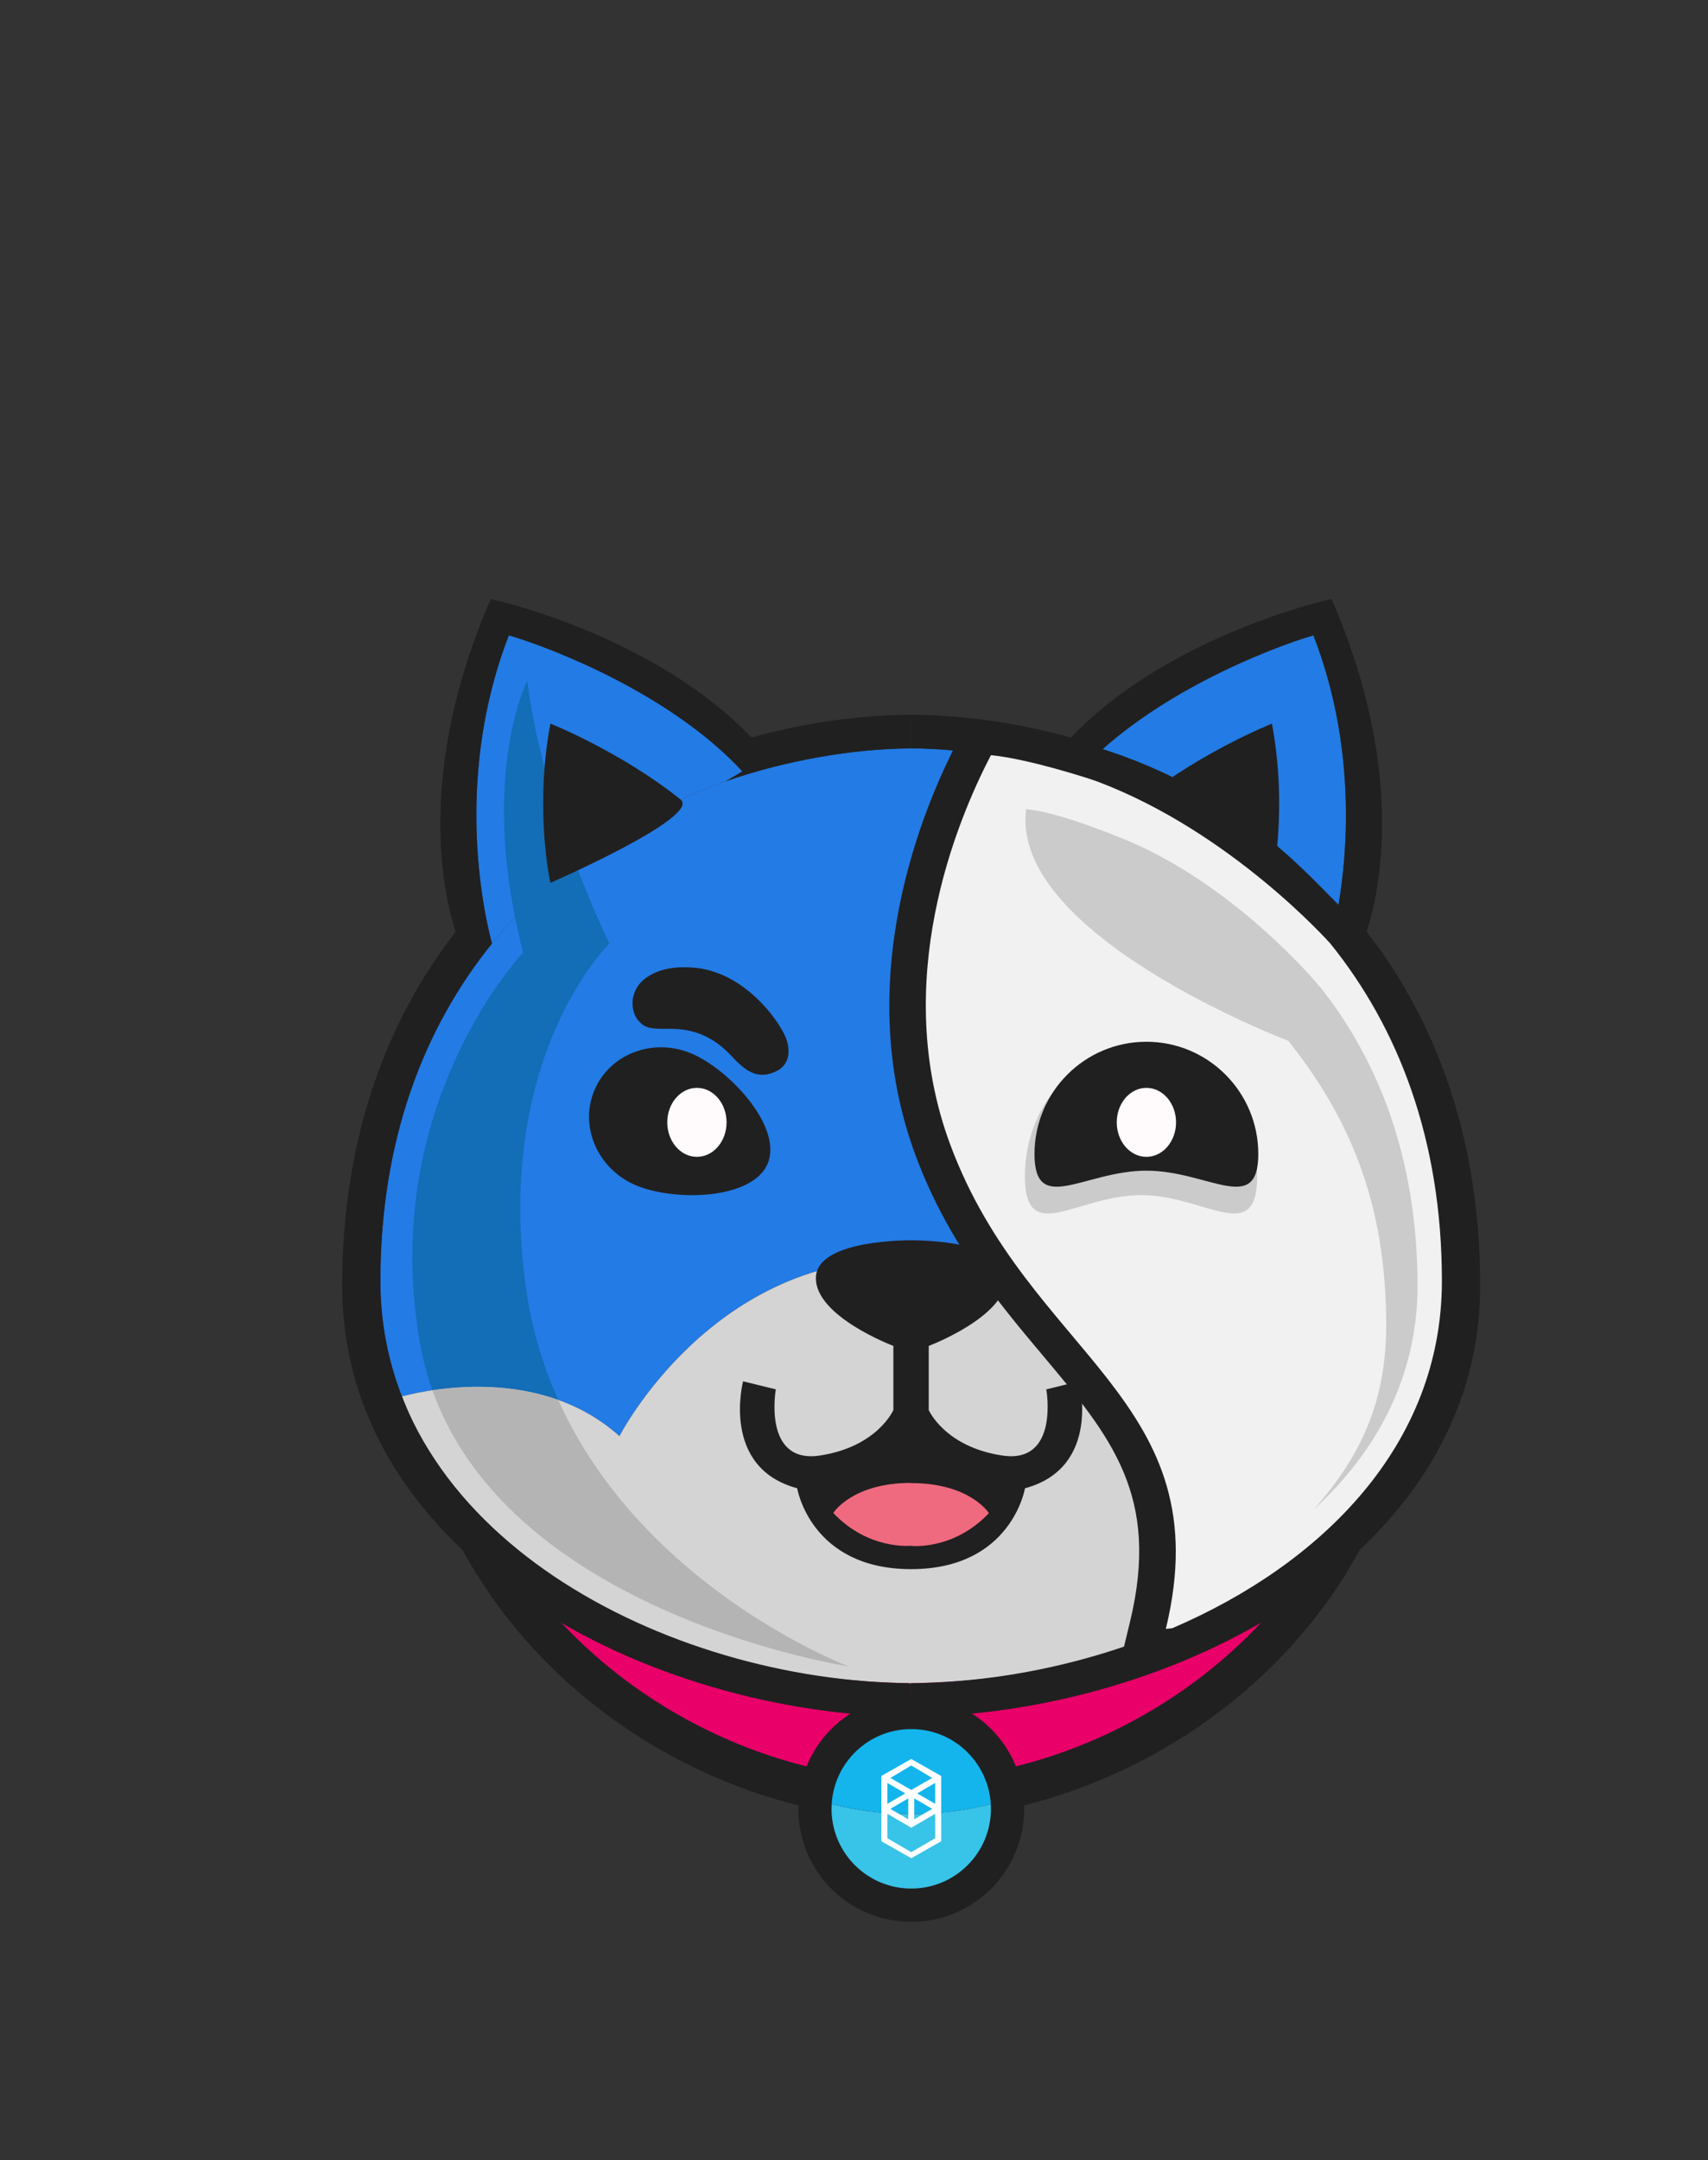 <?xml version="1.0" encoding="utf-8"?>
<!-- Generator: Adobe Illustrator 25.0.0, SVG Export Plug-In . SVG Version: 6.00 Build 0)  -->
<svg version="1.1" id="Layer_1" xmlns="http://www.w3.org/2000/svg" xmlns:xlink="http://www.w3.org/1999/xlink" x="0px" y="0px" 
viewBox="0 0 555.28 701.89"
	  style="enable-background:new 0 0 595.28 841.89;" xml:space="preserve">
<rect x="0" y="0" width="555.28" height="701.89" fill="#333333" stroke="none"/>
<style type="text/css">
	.st0{fill:#E90069;}
	.st1{fill:#202020;}
	.st2{fill:#237BE5;}
	.st3{fill:#3885C6;}
	.st4{fill:#D4D4D4;}
	.st5{fill:#FFFAFC;}
	.st6{fill:#F06A7F;}
	.st7{fill:#F1F1F1;}
	.st8{fill:#CBCBCB;}
	.st9{fill:#136DB7;}
	.st10{fill:#B4B4B4;}
	.st11{fill:#38C3E8;}
	.st12{fill:#13B5EC;}
	.st13{fill-rule:evenodd;clip-rule:evenodd;fill:#FFFFFF;}
</style>
<path class="st0" d="M159.12,494.48h270.33v18.78c0,0-29.74,67.61-128.46,74.07S159.12,494.48,159.12,494.48z"/>
<g>
	<path class="st1" d="M296.2,591.45v-13.06c-53.37-0.48-113.85-32.93-140.52-90.89c-3.61,2.23-6.93,4.56-9.93,6.97
		C174.45,556.33,239.13,590.94,296.2,591.45z"/>
	<path class="st1" d="M296.25,578.39v13.06c56.07-0.5,119.47-33.92,148.89-93.74c-2.86-2.61-6.08-5.13-9.63-7.55
		C408.24,546.45,348.8,577.92,296.25,578.39z"/>
</g>
<g>
	<path class="st2" d="M237.45,253.33l3.89-2.67c-23.13-25.09-61.79-40.08-75.91-44.22c-15.28,39.26-11.07,78.76-5.5,100.16
		l0.01-0.01C180.63,280.98,208.23,263.38,237.45,253.33z"/>
	<path class="st2" d="M237.45,253.33c-29.21,10.05-56.81,27.65-77.51,53.26c-22.05,27.29-36.28,63.66-36.28,109.67
		c0,13.43,2.49,25.94,6.99,37.47c9.96-2.58,45.55-9.66,70.73,12.92c0,0,30.62-59.95,94.81-57.34V243.18
		C276.92,243.33,256.83,246.66,237.45,253.33z"/>
	<path class="st2" d="M354.96,253.33l-3.89-2.67c23.13-25.09,61.79-40.08,75.91-44.22c15.28,39.26,11.07,78.76,5.5,100.16
		l-0.01-0.01C411.77,280.98,384.18,263.38,354.96,253.33z"/>
	<path class="st2" d="M354.8,253.29c29.21,10.05,56.81,27.65,77.51,53.26c22.05,27.29,36.28,63.66,36.28,109.67
		c0,13.43-2.49,25.94-6.99,37.47c-9.96-2.58-45.55-9.66-70.73,12.92c0,0-30.62-59.95-94.81-57.34V243.14
		C315.33,243.28,335.42,246.62,354.8,253.29z"/>
</g>
<path class="st1" d="M224.88,342.37c12.41,5.29,29.71,23.98,24.67,35.78c-5.03,11.81-30.49,12.27-42.9,6.97s-18.4-19.15-13.36-30.96
	C198.32,342.36,212.46,337.07,224.88,342.37z"/>
<path class="st3" d="M149.27,484.82c32.71,39.12,91.45,61.06,144.45,62.07C278.86,546.47,200.08,541.54,149.27,484.82z"/>
<path class="st4" d="M296.2,546.93c-0.82-0.01-1.65-0.02-2.48-0.04C295.32,546.94,296.2,546.93,296.2,546.93z"/>
<path class="st4" d="M201.39,466.66c-25.18-22.59-60.77-15.51-70.73-12.92c4.41,11.32,10.76,24.6,18.61,33.99
	c50.8,56.73,129.59,58.75,144.45,59.17c0.83,0.02,1.65,0.03,2.48,0.04V409.32C232.02,406.71,201.39,466.66,201.39,466.66z"/>
<path class="st1" d="M123.67,416.26c0-46.02,14.23-82.39,36.28-109.67l-0.01,0.01c-5.57-21.41-9.78-60.9,5.5-100.16
	c14.12,4.15,52.78,19.14,75.91,44.22l-5.53,3.24c19.38-6.67,41.11-10.57,60.37-10.72v-10.93c-16.99,0.13-34.58,2.58-51.86,7.42
	c-32.33-33.76-84.76-45.04-84.76-45.04c-24.66,56.63-15.29,96.36-11.43,108.12c-22.5,28.96-36.89,67.12-36.89,115.04
	c0,88.29,100.01,139.5,184.94,140.08v-10.93C216.97,546.4,123.67,498.62,123.67,416.26z"/>
<ellipse class="st5" cx="226.57" cy="364.7" rx="9.64" ry="11.21"/>
<path class="st1" d="M205.68,326.88c-0.33-3.32,1.18-6.58,3.77-8.68c2.86-2.31,8.03-4.65,16.95-3.68
	c17.03,1.85,28.42,19.4,29.42,23.74c0,0,2.6,7-3.62,9.91c-6.17,2.89-10.1-0.43-14.55-5.19c-9.76-10.44-19.74-8.38-23.39-8.7
	c-1.07-0.1-3.72,0.06-5.56-1.5C207.45,331.72,206,330.21,205.68,326.88z"/>
<path class="st1" d="M413.51,286.87c0,0,5.29-23.51,0-51.74c0,0-22.89,9.12-42.3,24.65C364.23,265.36,413.51,286.87,413.51,286.87z"
	/>
<path class="st3" d="M443.18,484.82c-32.71,39.12-91.45,61.06-144.45,62.07C313.59,546.47,392.37,541.54,443.18,484.82z"/>
<path class="st4" d="M296.25,546.93c0.82-0.01,1.65-0.02,2.48-0.04C297.13,546.94,296.25,546.93,296.25,546.93z"/>
<path class="st4" d="M390.4,466.66c25.18-22.59,60.77-15.51,70.73-12.92c-4.41,11.32-10.76,24.6-18.61,33.99
	c-50.8,56.73-129.59,58.75-144.45,59.17c-0.83,0.02-1.65,0.03-2.48,0.04V409.32C359.78,406.71,390.4,466.66,390.4,466.66z"/>
<path class="st1" d="M350.8,448.85l-10.64,2.61c0,0,4.34,24.33-14.33,21.5c-18.68-2.82-23.89-14.77-23.89-14.77v-20.85
	c0,0,25.41-9.56,25.19-22.15c-0.22-12.56-30.77-12.17-30.94-12.16c-0.18,0-30.73-0.4-30.94,12.16
	c-0.22,12.6,25.19,22.15,25.19,22.15v20.85c0,0-5.21,11.95-23.89,14.77c-18.68,2.82-14.33-21.5-14.33-21.5l-10.64-2.61
	c0,0-7.38,28.02,17.59,34.75c0,0,4.34,26.27,37.02,26.28v0c0,0,0.01,0,0.01,0s0.01,0,0.01,0v0c32.67-0.01,37.02-26.28,37.02-26.28
	C358.19,476.86,350.8,448.85,350.8,448.85z"/>
<path class="st6" d="M296.2,481.92v-0.06c-19.22,0-25.3,9.77-25.3,9.77c11.47,12.12,25.21,10.65,25.3,10.64v0.06
	c0,0,13.79,1.52,25.3-10.64C321.5,491.69,315.41,481.92,296.2,481.92z"/>
<path class="st1" d="M468.78,416.26c0-46.02-14.23-82.39-36.28-109.67l0.01,0.01c5.57-21.41,9.78-60.9-5.5-100.16
	c-14.12,4.15-52.78,19.14-75.91,44.22l5.53,3.24c-19.38-6.67-41.16-10.57-60.42-10.72v-10.93c16.99,0.13,34.64,2.58,51.92,7.42
	c32.33-33.76,84.76-45.04,84.76-45.04c24.66,56.63,15.29,96.36,11.43,108.12c22.5,28.96,36.89,67.12,36.89,115.04
	c0,88.29-100.25,139.5-185.17,140.08l0.1-10.93C375.34,546.4,468.78,498.62,468.78,416.26z"/>
<ellipse class="st1" cx="375.52" cy="371.87" rx="26.14" ry="28.83"/>
<ellipse class="st5" cx="365.88" cy="364.82" rx="9.64" ry="11.21"/>
<path class="st1" d="M386.77,328.18c0.33-3.32-1.18-6.58-3.77-8.68c-2.86-2.31-8.03-4.65-16.95-3.68
	c-17.03,1.85-28.8,19.32-29.42,23.74c0,0-2.09,8.83,4.54,10.3c7.22,1.61,11.38-2.6,15.66-7.51c7.18-8.23,19.64-6.44,23.26-6.83
	c1.06-0.11,2.1-0.41,3.02-0.96C384.51,333.72,386.45,331.51,386.77,328.18z"/>
<g>
	<path class="st1" d="M367.38,526.96c9.91-40.97-6.19-60.14-28.48-86.66c-14.42-17.16-30.76-36.62-41.29-64.98
		c-21.17-57.06,2.57-113.08,13.76-134.52l3.09-5.92l6.65,0.63c13.5,1.29,34.24,6.91,36.64,7.66c43.55,13.7,65.86,39.36,77.43,50.86
		l0.03,7.76l3.91,4.79c1.7,2.2,2.13-4.68,2-2.56c23.62,30.92,35.59,68.65,35.59,112.22c0,27.54-9.36,52.72-27.83,74.84
		c-16.04,19.21-38.81,35.5-65.86,47.1l-1.39,0.59l-17.55,1.82L367.38,526.96z"/>
	<path class="st7" d="M356.62,253.9c-2.61-0.98-22.52-7.37-34.46-8.51c-11.21,21.48-32.88,73.58-13.25,126.48
		c25.63,69.05,88.21,82.59,70.11,157.43l2.08-0.22c48.84-20.95,87.67-59.68,87.67-112.82c0-46.02-14.23-82.39-36.28-109.67
		l0.01,0.01c1.66-6.38-0.01-0.01-0.01-0.01S400.34,270.31,356.62,253.9z"/>
</g>
<path class="st8" d="M408.72,382.16c0,23.08-16.91,6.18-37.76,6.18s-37.76,16.9-37.76-6.18c0-23.08,16.91-41.79,37.76-41.79
	S408.72,359.08,408.72,382.16z"/>
<path class="st1" d="M409.08,375c0,20.15-16.29,5.4-36.38,5.4s-36.38,14.76-36.38-5.4c0-20.15,16.29-36.49,36.38-36.49
	S409.08,354.85,409.08,375z"/>
<ellipse class="st5" cx="372.7" cy="364.7" rx="9.64" ry="11.21"/>
<g>
	<path class="st8" d="M435.12,313.07l0.01,0.01C436.64,306.92,435.12,313.07,435.12,313.07z"/>
	<path class="st8" d="M418.82,338.2L418.82,338.2c19.22,24.14,31.84,51.7,31.84,92.4c0,24.96-8.28,42.62-23.6,59.95
		c20.45-18.72,33.79-43.21,33.79-72.72c0-40.71-12.4-72.88-31.61-97.02c0,0-28.37-34.68-66.47-49.2
		c-2.28-0.87-18.77-7.68-29.17-8.69c-1.39,2.7,0,0,0,0s0.5-3.75,0,0C328.16,303.85,418.82,338.2,418.82,338.2"/>
	<path class="st8" d="M424.23,327.52L424.23,327.52C425.74,321.37,424.23,327.52,424.23,327.52z"/>
</g>
<g>
	<path class="st9" d="M181.46,454.87c-4.93-10.97-8.63-23.09-10.48-36.44c-10.43-75.41,27.13-111.84,27.13-111.84
		s-21.52-43.56-26.69-85.37c0,0-16.1,31.37-1.33,88.28c0,0-47.59,50.05-33.39,127.75c0.92,5.06,2.24,9.88,3.88,14.49
		C150.98,450.19,166.44,449.5,181.46,454.87z"/>
</g>
<path class="st1" d="M178.94,286.87c0,0-5.29-23.51,0-51.74c0,0,22.89,9.12,42.3,24.65C228.22,265.36,178.94,286.87,178.94,286.87z"
	/>
<path class="st10" d="M275.89,541.48c0,0-66.76-25.11-94.43-86.61c-15.02-5.38-30.48-4.69-40.89-3.13
	C166.53,524.84,275.89,541.48,275.89,541.48z"/>
<g>
	<g id="Layer_1-2">
		<circle class="st1" cx="296.25" cy="587.77" r="36.72"/>
		<g>
			<path class="st11" d="M270.39,586.21c-0.03,0.51-0.05,1.03-0.05,1.55c0,14.31,11.6,25.91,25.91,25.91
				c14.31,0,25.91-11.6,25.91-25.91c0-0.52-0.02-1.04-0.05-1.55c-7.68,2.02-16.49,3.17-25.86,3.17
				C286.88,589.39,278.07,588.24,270.39,586.21z"/>
			<path class="st12" d="M296.25,561.85c-13.79,0-25.06,10.77-25.86,24.36c7.68,2.02,16.49,3.17,25.86,3.17
				c9.37,0,18.18-1.15,25.86-3.17C321.31,572.63,310.04,561.85,296.25,561.85z"/>
		</g>
		<g>
			<path class="st13" d="M298.2,582.75l5.83-3.4v6.8L298.2,582.75z M304.03,597.32l-7.77,4.53l-7.77-4.53v-7.94l7.77,4.53l7.77-4.53
				V597.32z M288.48,579.35l5.83,3.4l-5.83,3.4V579.35z M297.23,584.37l5.83,3.4l-5.83,3.4V584.37z M295.28,591.17l-5.83-3.4
				l5.83-3.4V591.17z M303.06,577.73l-6.8,3.89l-6.8-3.89l6.8-4.05L303.06,577.73z M286.54,577.08v21.22l9.72,5.51l9.72-5.51v-21.22
				l-9.72-5.51L286.54,577.08z"/>
		</g>
	</g>
</g>
</svg>
